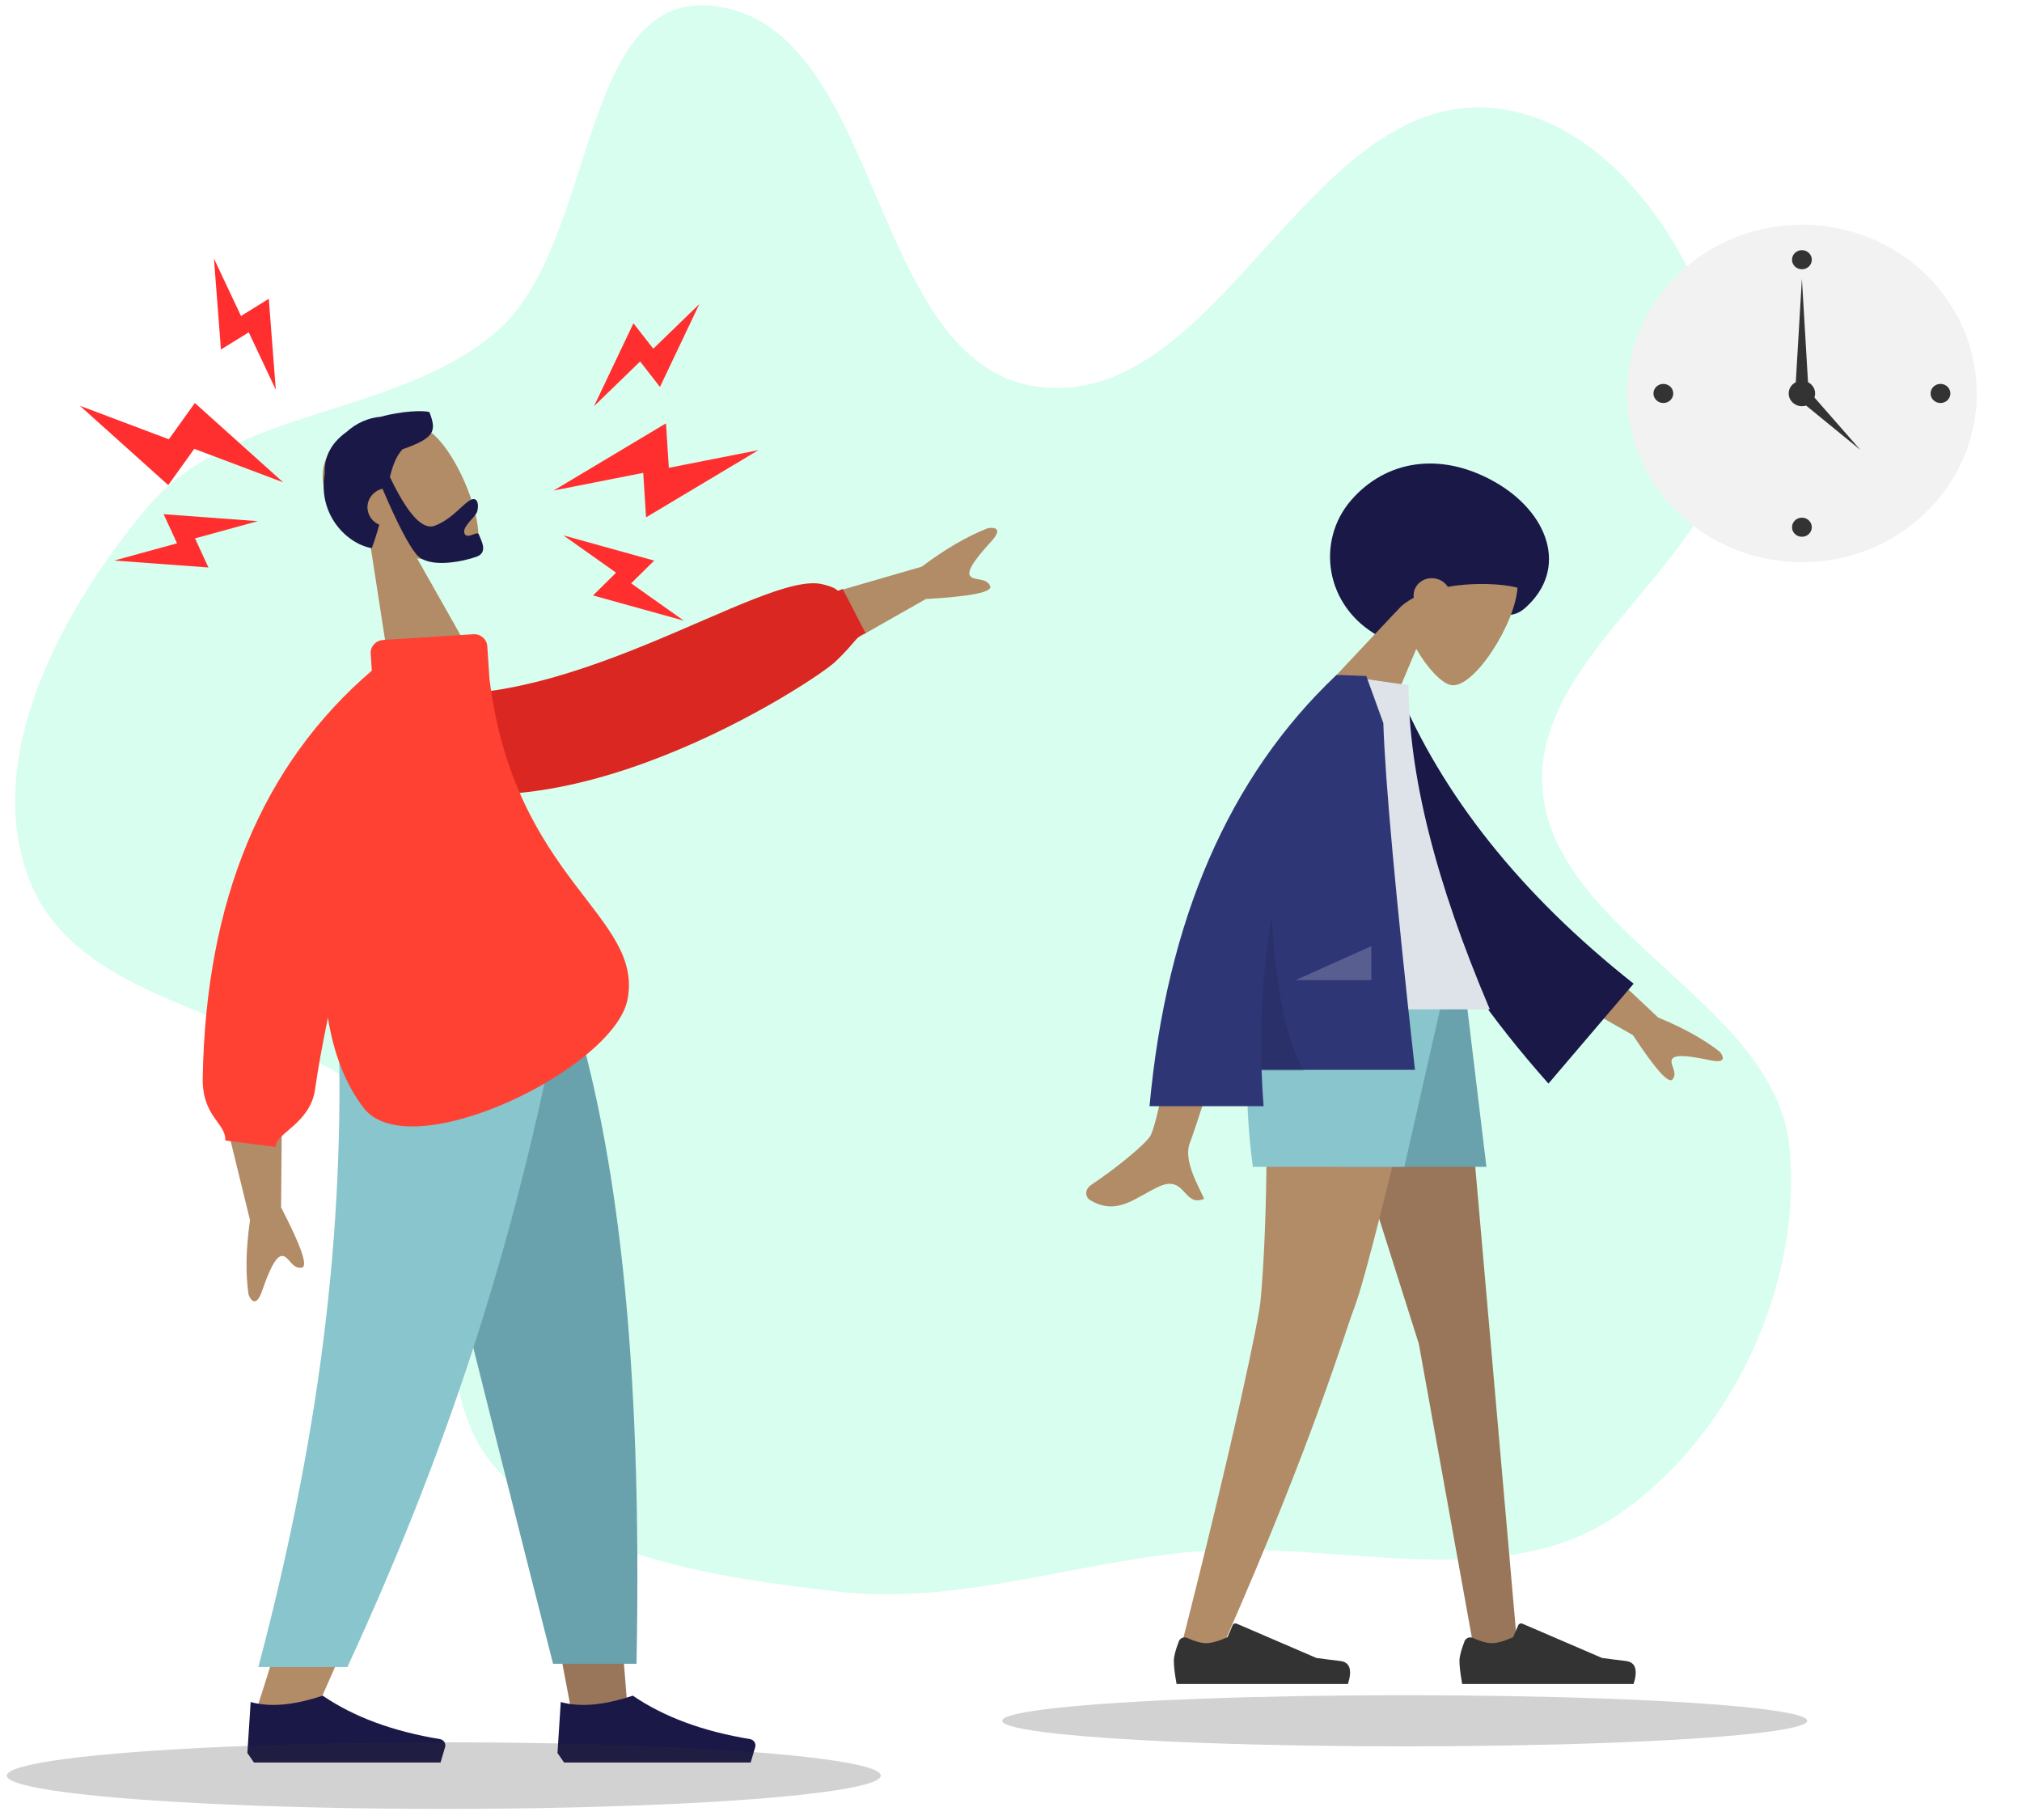 <svg width="90" height="81" viewBox="0 0 90 81" fill="none" xmlns="http://www.w3.org/2000/svg">
<path fill-rule="evenodd" clip-rule="evenodd" d="M52.912 69.076C47.615 69.588 42.531 71.449 37.247 70.829C31.869 70.197 25.815 69.352 22.189 65.468C18.51 61.528 21.403 54.478 18.055 50.273C13.908 45.064 3.903 45.429 1.379 39.329C-0.892 33.838 2.717 27.135 6.587 22.55C10.337 18.108 17.806 18.565 22.178 14.687C26.584 10.778 25.761 -0.364 31.711 0.262C39.355 1.066 38.589 16.21 46.208 17.214C54.111 18.256 58.047 4.528 66.019 4.784C71.997 4.975 76.5 12.449 77 18.201C77.549 24.503 68.152 28.816 68.66 35.121C69.178 41.559 78.999 44.615 79.646 51.041C80.257 57.105 77.096 63.989 71.92 67.481C66.641 71.042 59.321 68.457 52.912 69.076Z" fill="#94FDD1" fill-opacity="0.37"/>
<path fill-rule="evenodd" clip-rule="evenodd" d="M61.352 28.306C62.688 29.054 64.102 27.782 65.371 27.359C66.278 27.057 67.097 27.756 67.881 27.061C69.854 25.312 68.909 22.776 66.498 21.428C64.088 20.08 61.672 20.489 60.131 22.273C58.59 24.058 58.941 26.958 61.352 28.306Z" fill="#191847"/>
<path fill-rule="evenodd" clip-rule="evenodd" d="M62.335 27.011C62.163 26.099 62.247 25.146 62.811 24.341C64.437 22.023 67.6 24.506 67.546 26.105C67.492 27.705 65.555 30.753 64.549 30.481C64.147 30.372 63.531 29.742 63.039 28.877L61.566 32.391L58.76 30.819L62.335 27.011Z" fill="#B28B67"/>
<path fill-rule="evenodd" clip-rule="evenodd" d="M64.446 26.117C64.375 26.008 64.276 25.913 64.152 25.843C63.754 25.621 63.25 25.744 63.025 26.118C62.934 26.27 62.903 26.441 62.925 26.605C62.592 26.781 62.304 27.001 62.09 27.273C61.498 26.942 60.637 23.576 64.007 22.747C67.378 21.918 68.743 26.556 67.708 26.203C67.113 26 65.734 25.89 64.446 26.117V26.117Z" fill="#191847"/>
<path fill-rule="evenodd" clip-rule="evenodd" d="M58.064 43.749L63.153 59.808L65.619 73.466H67.552L64.947 43.749H58.064Z" fill="#997659"/>
<path fill-rule="evenodd" clip-rule="evenodd" d="M56.243 43.749C56.589 52.567 56.182 57.115 56.105 57.916C56.027 58.717 54.968 63.911 52.459 73.735L54.519 73.052C58.483 64.042 59.834 59.36 60.289 58.177C60.743 56.994 61.951 52.185 63.911 43.749H56.243Z" fill="#B28B67"/>
<path fill-rule="evenodd" clip-rule="evenodd" d="M52.474 73.042C52.323 73.432 52.248 73.724 52.248 73.917C52.248 74.153 52.288 74.496 52.37 74.948C52.652 74.948 55.195 74.948 59.998 74.948C60.196 74.315 60.082 73.974 59.655 73.923C59.227 73.873 58.873 73.827 58.59 73.787L55.045 72.261C54.976 72.232 54.896 72.261 54.866 72.327C54.865 72.328 54.865 72.329 54.864 72.331L54.636 72.864C54.241 73.042 53.92 73.131 53.673 73.131C53.472 73.131 53.194 73.053 52.841 72.896L52.841 72.896C52.705 72.836 52.544 72.894 52.482 73.025C52.479 73.03 52.477 73.036 52.474 73.042Z" fill="#333333"/>
<path fill-rule="evenodd" clip-rule="evenodd" d="M65.188 73.042C65.037 73.432 64.961 73.724 64.961 73.917C64.961 74.153 65.002 74.496 65.083 74.948C65.366 74.948 67.909 74.948 72.712 74.948C72.91 74.315 72.795 73.974 72.368 73.923C71.941 73.873 71.586 73.827 71.304 73.787L67.758 72.261C67.69 72.232 67.61 72.261 67.58 72.327C67.579 72.328 67.579 72.329 67.578 72.331L67.35 72.864C66.955 73.042 66.633 73.131 66.386 73.131C66.185 73.131 65.908 73.053 65.554 72.896L65.554 72.896C65.418 72.836 65.258 72.894 65.196 73.025C65.193 73.03 65.19 73.036 65.188 73.042Z" fill="#333333"/>
<path fill-rule="evenodd" clip-rule="evenodd" d="M57.387 43.749L59.551 51.931H66.161L65.175 43.749H57.387Z" fill="#69A1AC"/>
<path fill-rule="evenodd" clip-rule="evenodd" d="M56.17 43.749C55.458 45.809 55.323 48.536 55.764 51.931H62.509L64.364 43.749H56.17Z" fill="#89C5CC"/>
<ellipse cx="62.524" cy="76.584" rx="17.915" ry="1.138" fill="#333333" fill-opacity="0.22"/>
<path fill-rule="evenodd" clip-rule="evenodd" d="M69.972 41.677L73.803 45.284C74.918 45.743 75.831 46.25 76.543 46.804C76.703 46.991 76.878 47.348 76.124 47.188C75.371 47.028 74.571 46.893 74.429 47.129C74.288 47.366 74.705 47.728 74.443 48.038C74.269 48.244 73.682 47.588 72.683 46.069L68.699 43.802L69.972 41.677ZM52.966 42.185L55.792 42.196C54.047 47.634 53.105 50.519 52.966 50.851C52.653 51.6 53.315 52.74 53.598 53.352C52.676 53.751 52.774 52.276 51.61 52.798C50.548 53.275 49.74 54.139 48.513 53.408C48.362 53.319 48.197 52.98 48.596 52.716C49.592 52.057 51.026 50.905 51.219 50.525C51.484 50.008 52.066 47.228 52.966 42.185Z" fill="#B28B67"/>
<path fill-rule="evenodd" clip-rule="evenodd" d="M60.998 30.739L62.167 30.546C64.181 35.4 67.696 39.812 72.714 43.779L68.922 48.225C63.906 42.575 60.813 36.747 60.998 30.739Z" fill="#191847"/>
<path fill-rule="evenodd" clip-rule="evenodd" d="M55.899 44.924H66.314C63.901 39.262 62.695 34.453 62.695 30.495L59.553 30.043C57.084 33.876 56.387 38.594 55.899 44.924Z" fill="#DDE3E9"/>
<path fill-rule="evenodd" clip-rule="evenodd" d="M59.486 30.045C59.487 30.045 59.487 30.044 59.488 30.043H59.693C59.938 30.051 60.312 30.066 60.814 30.087L61.573 32.181C61.653 34.734 62.122 39.878 62.98 47.614H56.153C56.171 48.148 56.2 48.688 56.242 49.232H51.166C51.925 40.964 54.698 34.568 59.484 30.043L59.486 30.045V30.045Z" fill="#2F3676"/>
<path fill-rule="evenodd" clip-rule="evenodd" d="M56.604 40.778C56.798 44.108 57.285 46.404 58.063 47.666H56.155C56.071 45.269 56.221 42.973 56.604 40.778V40.778Z" fill="black" fill-opacity="0.1"/>
<path fill-rule="evenodd" clip-rule="evenodd" d="M57.673 43.619L61.039 42.108V43.619H57.673Z" fill="white" fill-opacity="0.2"/>
<g filter="url(#filter0_d)">
<path d="M80.203 24.023C84.502 24.023 87.986 20.66 87.986 16.511C87.986 12.363 84.502 9 80.203 9C75.905 9 72.421 12.363 72.421 16.511C72.421 20.66 75.905 24.023 80.203 24.023Z" fill="#F2F2F2"/>
<path d="M80.204 10.984C80.447 10.984 80.644 10.794 80.644 10.559C80.644 10.324 80.447 10.134 80.204 10.134C79.96 10.134 79.763 10.324 79.763 10.559C79.763 10.794 79.96 10.984 80.204 10.984Z" fill="#333333"/>
<path d="M74.036 16.936C74.279 16.936 74.477 16.746 74.477 16.511C74.477 16.276 74.279 16.086 74.036 16.086C73.793 16.086 73.596 16.276 73.596 16.511C73.596 16.746 73.793 16.936 74.036 16.936Z" fill="#333333"/>
<path d="M86.371 16.936C86.615 16.936 86.812 16.746 86.812 16.511C86.812 16.276 86.615 16.086 86.371 16.086C86.128 16.086 85.931 16.276 85.931 16.511C85.931 16.746 86.128 16.936 86.371 16.936Z" fill="#333333"/>
<path d="M80.204 22.889C80.447 22.889 80.644 22.699 80.644 22.464C80.644 22.229 80.447 22.039 80.204 22.039C79.96 22.039 79.763 22.229 79.763 22.464C79.763 22.699 79.96 22.889 80.204 22.889Z" fill="#333333"/>
<path fill-rule="evenodd" clip-rule="evenodd" d="M80.203 11.409L80.497 16.37H79.91L80.203 11.409Z" fill="#333333"/>
<path fill-rule="evenodd" clip-rule="evenodd" d="M82.802 19.02L80.103 16.815L80.518 16.414L82.802 19.02Z" fill="#333333"/>
<path d="M80.204 17.078C80.528 17.078 80.791 16.824 80.791 16.511C80.791 16.198 80.528 15.944 80.204 15.944C79.879 15.944 79.616 16.198 79.616 16.511C79.616 16.824 79.879 17.078 80.204 17.078Z" fill="#333333"/>
</g>
<path fill-rule="evenodd" clip-rule="evenodd" d="M17.472 44.57L22.851 62.459L25.381 75.891H27.921L25.386 44.57H17.472Z" fill="#997659"/>
<path fill-rule="evenodd" clip-rule="evenodd" d="M15.055 44.57C15.43 53.863 15.282 58.932 15.198 59.776C15.114 60.621 14.637 66.276 11.388 76.174H14.029C18.333 66.678 19.835 61.023 20.328 59.776C20.822 58.529 22.28 53.461 24.408 44.57H15.055Z" fill="#B28B67"/>
<path fill-rule="evenodd" clip-rule="evenodd" d="M17.357 44.57C18.756 50.725 21.176 60.552 24.617 74.048H28.331C28.605 60.195 27.438 51.078 25.417 44.57H17.357Z" fill="#69A1AC"/>
<path fill-rule="evenodd" clip-rule="evenodd" d="M15.036 44.57C15.403 53.863 14.451 63.019 11.5 74.193H15.463C19.774 64.839 22.865 55.728 24.977 44.57H15.036Z" fill="#89C5CC"/>
<path fill-rule="evenodd" clip-rule="evenodd" d="M11.011 78.017L11.157 75.749C12.01 75.99 13.079 75.895 14.363 75.466C15.744 76.41 17.482 77.054 19.578 77.399L19.578 77.399C19.738 77.426 19.845 77.572 19.818 77.727C19.816 77.737 19.814 77.746 19.811 77.756L19.609 78.442H14.363H11.303L11.011 78.017Z" fill="#191847"/>
<path fill-rule="evenodd" clip-rule="evenodd" d="M24.814 78.017L24.96 75.749C25.813 75.99 26.882 75.895 28.166 75.466C29.547 76.41 31.285 77.054 33.381 77.399L33.381 77.399C33.541 77.426 33.648 77.572 33.621 77.727C33.619 77.737 33.617 77.746 33.614 77.756L33.413 78.442H28.166H25.106L24.814 78.017Z" fill="#191847"/>
<path fill-rule="evenodd" clip-rule="evenodd" d="M16.468 24.146C15.561 23.663 14.794 22.943 14.483 21.934C13.587 19.028 17.898 18.154 19.245 19.291C20.592 20.428 21.908 24.086 20.984 24.718C20.616 24.97 19.65 25.04 18.565 24.85L20.599 28.448L17.321 29.655L16.468 24.146Z" fill="#B28B67"/>
<path fill-rule="evenodd" clip-rule="evenodd" d="M17.355 21.23C18.14 22.874 18.803 23.598 19.342 23.401C20.151 23.105 20.644 22.358 20.999 22.228C21.258 22.134 21.322 22.468 21.241 22.762C21.174 23.005 20.557 23.442 20.673 23.738C20.788 24.035 21.243 23.606 21.312 23.782C21.425 24.073 21.735 24.585 21.212 24.776C20.683 24.97 19.093 25.338 18.537 24.675C18.178 24.247 17.674 23.272 17.024 21.751C16.99 21.759 16.957 21.769 16.924 21.781C16.47 21.947 16.241 22.436 16.412 22.874C16.499 23.097 16.672 23.263 16.881 23.351C16.792 23.679 16.684 24.028 16.549 24.396C15.426 24.2 14.139 22.895 14.453 21.074C14.415 20.252 14.823 19.656 15.414 19.233C15.866 18.82 16.413 18.592 16.934 18.55C17.885 18.289 18.814 18.26 19.11 18.336C19.439 19.178 19.367 19.49 17.915 19.995C17.631 20.306 17.48 20.717 17.355 21.23Z" fill="#191847"/>
<path fill-rule="evenodd" clip-rule="evenodd" d="M14.105 44.601H25.412C22.851 37.062 21.543 31.888 21.487 29.078C21.484 28.935 21.21 28.683 21.089 28.716C20.202 28.957 19.253 28.867 18.242 28.445C15.562 32.605 14.635 37.728 14.105 44.601Z" fill="#F2F2F2"/>
<path fill-rule="evenodd" clip-rule="evenodd" d="M35.46 26.834L41.026 25.221C42.064 24.441 43.044 23.87 43.964 23.51C44.232 23.461 44.675 23.489 44.121 24.096C43.567 24.702 43.013 25.364 43.171 25.618C43.329 25.872 43.905 25.681 44.072 26.083C44.183 26.352 43.229 26.544 41.209 26.66L36.881 29.118L35.46 26.834Z" fill="#B28B67"/>
<path fill-rule="evenodd" clip-rule="evenodd" d="M9.792 48.843L11.128 54.302C10.947 55.56 10.925 56.663 11.062 57.613C11.152 57.861 11.399 58.218 11.666 57.451C11.933 56.685 12.25 55.891 12.557 55.896C12.864 55.901 12.98 56.479 13.425 56.417C13.722 56.375 13.417 55.481 12.511 53.735L12.553 48.889L9.792 48.843Z" fill="#B28B67"/>
<path d="M28.63 21.045L24.644 21.83L29.643 18.841L29.77 20.82L33.756 20.035L28.757 23.024L28.63 21.045Z" fill="#FF2F2F"/>
<path d="M28.492 16.088L26.44 18.077L28.194 14.388L29.078 15.52L31.129 13.532L29.375 17.22L28.492 16.088Z" fill="#FF2F2F"/>
<path d="M27.422 25.488L25.078 23.828L29.119 24.95L28.092 25.962L30.436 27.622L26.395 26.501L27.422 25.488Z" fill="#FF2F2F"/>
<path d="M8.646 19.976L12.605 21.467L8.673 17.936L7.515 19.55L3.556 18.059L7.489 21.59L8.646 19.976Z" fill="#FF2F2F"/>
<path d="M11.072 14.791L12.276 17.345L11.964 13.298L10.727 14.062L9.523 11.508L9.834 15.555L11.072 14.791Z" fill="#FF2F2F"/>
<ellipse cx="19.753" cy="79.024" rx="19.451" ry="1.482" fill="#333333" fill-opacity="0.22"/>
<path d="M8.68 23.961L11.476 23.194L7.283 22.885L7.881 24.18L5.084 24.947L9.277 25.256L8.68 23.961Z" fill="#FF2F2F"/>
<path fill-rule="evenodd" clip-rule="evenodd" d="M17.033 34.362L17.698 30.712C24.93 32.109 33.94 25.376 36.59 25.999C37.562 26.227 37.079 26.391 37.507 26.211L38.531 28.187C38.112 28.284 38.116 28.567 37.173 29.457C36.23 30.347 24.513 38.06 17.033 34.362Z" fill="#DB2721"/>
<path fill-rule="evenodd" clip-rule="evenodd" d="M21.786 30.211C22.893 39.16 28.64 40.727 27.935 44.468C27.352 47.557 18.244 51.987 16.183 49.304C15.349 48.218 14.846 46.838 14.595 45.299C14.338 46.54 14.148 47.604 14.022 48.492C13.805 50.024 12.194 50.474 12.274 51.043L10.028 50.758C10.066 49.966 8.992 49.723 9.023 47.961C9.164 40.066 11.672 34.028 16.55 29.847L16.499 29.085C16.479 28.773 16.727 28.503 17.055 28.483L21.058 28.227C21.386 28.206 21.668 28.442 21.689 28.754L21.786 30.211Z" fill="#FF4133"/>
<defs>
<filter id="filter0_d" x="70.421" y="8" width="19.566" height="19.023" filterUnits="userSpaceOnUse" color-interpolation-filters="sRGB">
<feFlood flood-opacity="0" result="BackgroundImageFix"/>
<feColorMatrix in="SourceAlpha" type="matrix" values="0 0 0 0 0 0 0 0 0 0 0 0 0 0 0 0 0 0 127 0"/>
<feOffset dy="1"/>
<feGaussianBlur stdDeviation="1"/>
<feColorMatrix type="matrix" values="0 0 0 0 0 0 0 0 0 0 0 0 0 0 0 0 0 0 0.5 0"/>
<feBlend mode="normal" in2="BackgroundImageFix" result="effect1_dropShadow"/>
<feBlend mode="normal" in="SourceGraphic" in2="effect1_dropShadow" result="shape"/>
</filter>
</defs>
</svg>
